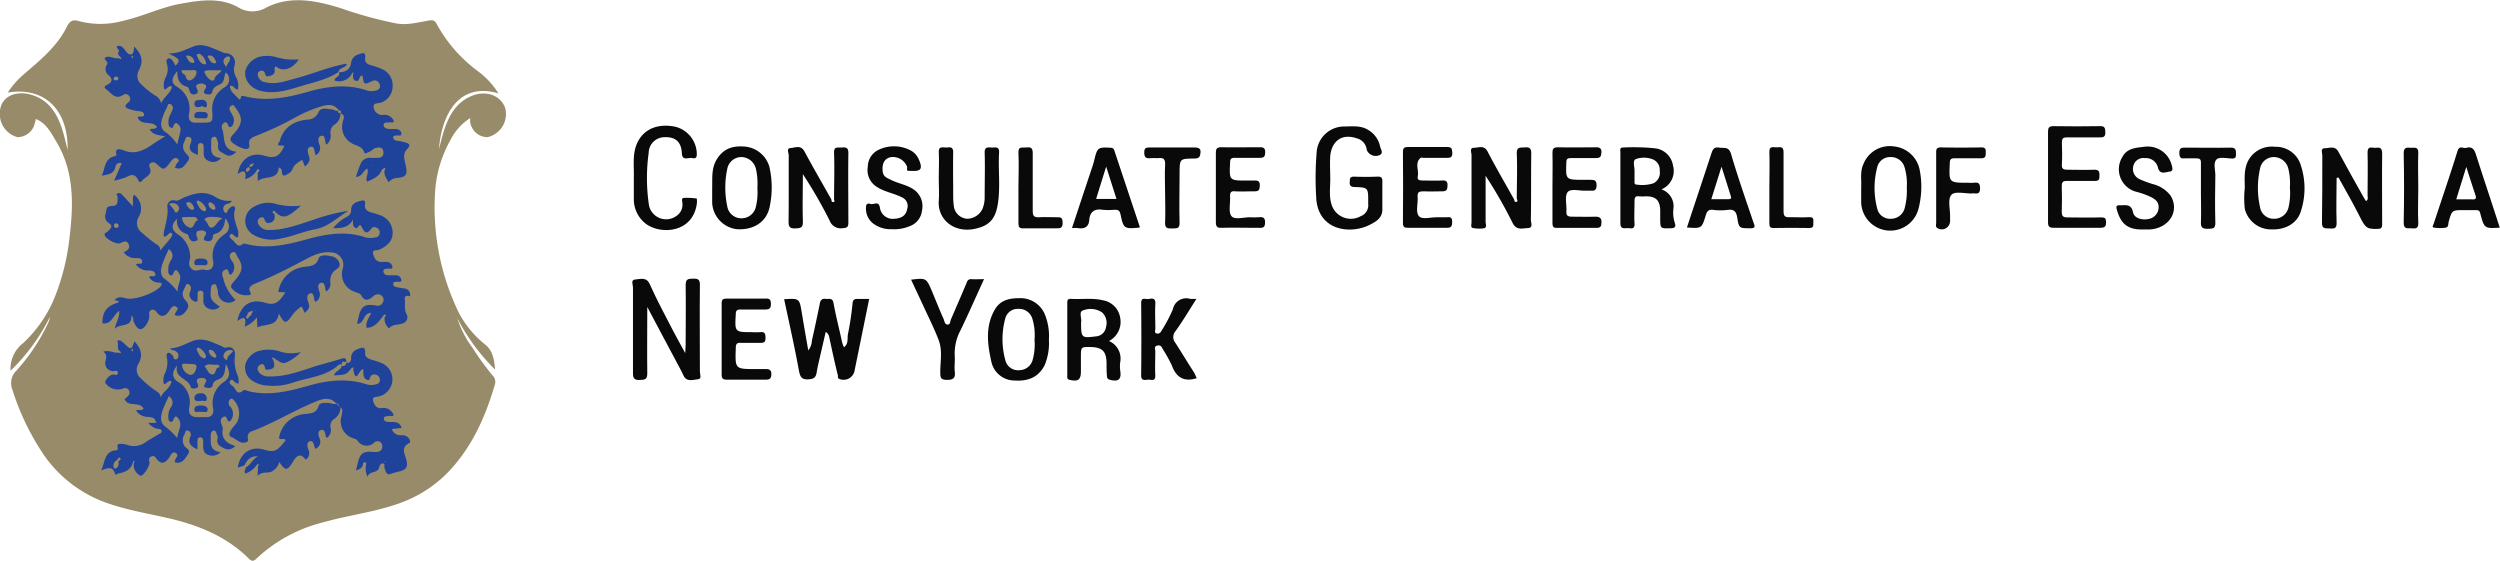 <svg xmlns="http://www.w3.org/2000/svg" viewBox="0 0 445.71 99.98"><defs><style>.cls-1{fill:#978b6a;}.cls-2{fill:#090909;}.cls-3{fill:#1f429b;}</style></defs><g id="Estonia"><path class="cls-1" d="M88.86,16.64c-7.17-2.07-10.12,3.9-10.6,9.92.33-1.19.59-2.41,1-3.58.9-2.61,2.22-4.88,5-5.94,2.52-.95,5,0,5.8,2.19a4.23,4.23,0,0,1-3.14,5.22,3.08,3.08,0,0,1-2.77-1.69,2.61,2.61,0,0,1-.3-1.72,9.8,9.8,0,0,0-3.47,3.79A21.77,21.77,0,0,0,77.53,35a42.91,42.91,0,0,0,4.25,20.71,18,18,0,0,0,4.76,5.75c1.44,1.2,1.54,2.79,1.74,4.44a36.27,36.27,0,0,1-6.76-9.18,18.62,18.62,0,0,0,2.76,5.35A47.6,47.6,0,0,0,87.87,67a1.59,1.59,0,0,1,.32,1.69c-1.59,5.41-3.82,10.48-7.6,14.73a22.33,22.33,0,0,1-8.57,6c-4.63,1.83-9.61,2.34-14.38,3.7A26.72,26.72,0,0,0,45.8,99.52c-.56.56-.9.65-1.51,0-3.82-3.76-8.54-5.74-13.69-7-3.93-.93-7.92-1.54-11.74-2.92a22.9,22.9,0,0,1-11-8.43A44.72,44.72,0,0,1,2.21,69.48,3.11,3.11,0,0,1,3,66a34.42,34.42,0,0,0,5.6-8.47,2.91,2.91,0,0,0,.28-1,34.56,34.56,0,0,1-7,9.56,5.78,5.78,0,0,1,2.27-4.94,23,23,0,0,0,5.66-8.3,40.47,40.47,0,0,0,2.61-10.73c.69-5.79.8-11.55-2.35-16.82C9.12,23.72,8.31,22,6.39,21.21A11,11,0,0,1,6,22.61a3.25,3.25,0,0,1-2.86,1.85,4.26,4.26,0,0,1-3.1-3.32c-.58-3.82,2.54-4.95,5.09-4.36,3.31.77,4.95,3.18,5.93,6.19.38,1.18.65,2.4,1,3.74.11-7.19-4.17-11.28-10.68-10.21a15.56,15.56,0,0,1,2.79-3.19c2.92-2.52,6-5,7.74-8.52.5-1,1-1.41,2.26-1a15.21,15.21,0,0,0,7.92-.12c3.44-.77,6.62-2.37,10.09-3s7-1.16,10.2.58a4.85,4.85,0,0,0,5.16.06c4.36-2.16,8.89-1.19,13.28.17a72,72,0,0,0,9.89,2.71c2,.33,3.89-.23,5.81-.54.71-.11,1,0,1.34.63a25.77,25.77,0,0,0,7.34,8.41A14.42,14.42,0,0,1,88.86,16.64Z"/><path class="cls-2" d="M115.4,54.73c0,4-.05,7.9,0,11.84,0,1.17-.51,1.13-1.35,1.17s-1.21-.2-1.2-1.17c0-5.11,0-10.22,0-15.33,0-.48-.45-1.36.41-1.41s2-.54,2.6.87c1.22,2.73,2.64,5.37,4,8,.69,1.34,1.43,2.65,2.31,4.26,0-.68.07-1.08.07-1.48,0-3.54.06-7.08,0-10.62,0-1.15.45-1.16,1.32-1.18s1.23.13,1.22,1.13c-.06,5.16,0,10.32,0,15.48,0,.44.4,1.29-.36,1.33s-2,.6-2.58-.7c-.31-.72-.72-1.4-1.07-2.09C119,61.46,117.17,58.13,115.4,54.73Z"/><path class="cls-2" d="M113,31.65c.07-2.17-.34-4.4.76-6.47,1.2-2.25,3.63-3.21,6.66-2.58a5.07,5.07,0,0,1,3.81,4.9c0,.67-.3.8-.8.68-.67-.15-1.79.57-1.86-.81-.08-1.8-.88-3-3.09-2.91a2.83,2.83,0,0,0-2.83,2.78,32.93,32.93,0,0,0,0,9,3.12,3.12,0,0,0,5,2.22,2.39,2.39,0,0,0,1-2.32c0-.29-.25-.82.31-.86a13.17,13.17,0,0,1,2.26.11,3.14,3.14,0,0,1,0,1c-.74,5.12-6.39,5.49-9.06,3.52A5.51,5.51,0,0,1,113,35.55C113,34.25,113,33,113,31.65Z"/><path class="cls-2" d="M152.84,53.29c-.45,0-.76.14-.83.66a52.61,52.61,0,0,1-.81,5.49c-.2.79.16,1.79-.72,2.47a3.91,3.91,0,0,1-.37-1c-.49-2.29-1.09-4.55-1.5-6.85-.19-1.08-.87-.68-1.45-.78s-.93.26-1,.86c-.45,2.19-.91,4.38-1.41,6.56a3,3,0,0,1-.65,1.77c-.41-2.36-.8-4.55-1.16-6.75-.42-2.53-.41-2.53-3.14-2.38.89,4.2,1.84,8.38,2.61,12.59.23,1.21.44,1.82,1.85,1.69.84-.07,1.17-.35,1.31-1.08.09-.51.18-1,.3-1.55.44-1.92.89-3.84,1.34-5.81a1.26,1.26,0,0,1,.61.83c.5,2.34,1,4.68,1.58,7,0,.19-.09.4.21.54a2,2,0,0,0,2.7-1.25c.88-4.31,1.76-8.63,2.65-13Z"/><path class="cls-2" d="M245.58,31.49q-2.09.09-4.17,0c-.89,0-.72.51-.77,1s.12.83.8.85c2.49.08,2.49.11,2.49,2.61,0,.14,0,.27,0,.41a2.07,2.07,0,0,1-1.33,2.18,3.59,3.59,0,0,1-5.18-2c-.54-1.61-.21-3.28-.26-4.92,0-1.26-.09-2.52,0-3.77.19-2.33,1.76-4.22,4.79-3.17a2.35,2.35,0,0,1,1.72,2.05,1.72,1.72,0,0,0,2.32.91c.71-.37.18-1,.07-1.48a4.44,4.44,0,0,0-1.85-2.81c-1.4-1.05-3.06-.81-4.65-.8a4.93,4.93,0,0,0-4.8,4.33,56.49,56.49,0,0,0-.1,8.33c.27,5.95,6.18,6.7,9.74,4.77,1-.51,2.05-1.19,2.05-2.59,0-1.66,0-3.32,0-5C246.48,31.78,246.34,31.46,245.58,31.49Z"/><path class="cls-2" d="M423.47,26.36c-.57,0-1.4-.4-1.37.83.07,2.56,0,5.11,0,7.67,0,.31.19.71-.28,1-.17-.27-.33-.52-.47-.77-1.49-2.67-3-5.32-4.43-8-.63-1.22-1.64-.65-2.46-.66s-.43.85-.43,1.29c0,4,0,8-.06,12,0,1,.45,1,1.16,1s1.51.28,1.45-1c-.1-2.68,0-5.36,0-8l.33-.08c1.23,2.24,2.53,4.45,3.67,6.73s1.34,2.48,3.26,2.44c.6,0,.87-.12.86-.81,0-4.22-.05-8.44,0-12.65C424.7,26.1,424,26.33,423.47,26.36Zm-1.34,9.83-.08-.06.1,0Z"/><path class="cls-2" d="M273,27.44c0-1-.26-1.24-1.19-1.16-.77.06-1.44-.13-1.39,1.11.11,2.69,0,5.38,0,8.07.08.19.23.45-.07.53s-.36-.18-.39-.41c-1.59-2.84-3.24-5.66-4.74-8.55-.64-1.23-1.63-.68-2.45-.68s-.42.85-.42,1.28c0,4,0,8,0,12,0,.33-.19.88.18,1a5.33,5.33,0,0,0,2,.07c.64-.11.33-.74.33-1.13,0-2.74,0-5.49,0-8.23a81.31,81.31,0,0,1,4.81,8.4c.69,1.4,1.78.95,2.75.92s.51-1,.51-1.45C273,35.24,272.94,31.34,273,27.44Z"/><path class="cls-2" d="M140.59,39.42c0,.93.12,1.34,1.21,1.3s1.37-.2,1.34-1.31c-.09-2.78,0-5.57,0-8.36a82.89,82.89,0,0,1,4.77,8.27,2.11,2.11,0,0,0,2.4,1.35c.78-.05.94-.27.94-1,0-4.12-.06-8.25,0-12.37,0-1.05-.46-1.05-1.19-1s-1.41-.26-1.36,1c.1,2.73,0,5.47,0,8.2,0,.2.21.47-.11.52s-.36-.22-.37-.46c-1.6-2.85-3.25-5.68-4.8-8.56-.64-1.21-1.65-.66-2.46-.61s-.34.88-.34,1.35C140.6,31.62,140.64,35.52,140.59,39.42Z"/><path class="cls-2" d="M374.37,38.76c-1.93.07-3.86,0-5.79,0-.78,0-1-.24-1-1,.05-1.53.05-3.06,0-4.58,0-.71.21-.94.91-.92,1.66,0,3.33,0,5,0,.82,0,.8-.39.81-1s-.07-1-.85-1c-1.62.06-3.23,0-4.85,0-.71,0-1.06-.12-1-.94.07-1.3.06-2.6,0-3.9,0-.71.19-.94.9-.92,1.93,0,3.86,0,5.79,0,.69,0,1.08-.07,1.06-.92s-.17-1.11-1-1.09q-4.11.07-8.22,0c-.91,0-1,.34-1,1.1,0,2.65,0,5.29,0,7.94s0,5.39,0,8.08c0,.75.19,1,1,1,2.79,0,5.57,0,8.35,0,.77,0,1-.22,1-1S375.21,38.73,374.37,38.76Z"/><path class="cls-2" d="M298.34,37.23a3.18,3.18,0,0,0-2.13-3.47,3.55,3.55,0,0,0,2.06-4.25,3.65,3.65,0,0,0-3.12-3.06,37,37,0,0,0-5.77-.15c-.69,0-.49.51-.49.86,0,4.22,0,8.43,0,12.65,0,1,.58.9,1.18.86s1.42.38,1.34-.84,0-2.69,0-4c0-.62.14-.91.81-.83a7,7,0,0,0,1.21,0c1.73,0,2.46.65,2.56,2.38,0,.49,0,1,0,1.48,0,1.94,0,1.89,1.95,1.83.77,0,.84-.41.66-.92A6,6,0,0,1,298.34,37.23Zm-3.54-4.56a6.5,6.5,0,0,1-3,.24c-.47,0-.39-.4-.39-.7,0-.58,0-1.16,0-1.85s-.38-1.72.23-2a4.33,4.33,0,0,1,2.89,0,2,2,0,0,1,1.37,2.08A2.09,2.09,0,0,1,294.8,32.67Z"/><path class="cls-2" d="M199.71,64.6a3.39,3.39,0,0,0-2-3.8,3.84,3.84,0,0,0,2-4.16,3.74,3.74,0,0,0-3.05-3.1c-1.9-.46-3.83-.14-5.74-.26-.57,0-.64.23-.64.72,0,4.3,0,8.6,0,12.91,0,.33-.12.68.43.81,1.48.35,2,0,2-1.51V63.65c0-1.8,0-1.81,1.76-1.78,2.08.05,2.79.8,2.81,2.89,0,.72,0,1.43.06,2.15,0,.34.06.68.54.8,1.53.41,2.09-.09,1.84-1.64A6,6,0,0,1,199.71,64.6Zm-2.52-6.33a1.93,1.93,0,0,1-1.81,1.7c-2.54.33-2.64.24-2.64-2.37a.53.53,0,0,1,0-.13c.17-.73-.49-1.9.38-2.14a3.65,3.65,0,0,1,3.35.36A2.54,2.54,0,0,1,197.19,58.27Z"/><path class="cls-2" d="M337.72,26.11a5.05,5.05,0,0,0-5.48,3.09c-.66,1.39-.34,2.78-.42,4.17v2.42A5.19,5.19,0,0,0,342,37.35a15.53,15.53,0,0,0,.24-7.11A5.2,5.2,0,0,0,337.72,26.11ZM339.6,37A2.52,2.52,0,0,1,337.15,39a2.33,2.33,0,0,1-2.48-1.86,14.37,14.37,0,0,1,0-7.28A2.35,2.35,0,0,1,337.06,28a2.52,2.52,0,0,1,2.47,1.74,10.32,10.32,0,0,1,.42,3.71A12.07,12.07,0,0,1,339.6,37Z"/><path class="cls-2" d="M181.75,53.16c-1.71,0-3.4.29-4.41,2.07-1.72,3-1.29,6.2-.58,9.32a4.23,4.23,0,0,0,4.06,3.29c2.36.16,4.28-.49,5.42-2.73a10.06,10.06,0,0,0,.76-4.53,10.15,10.15,0,0,0-.77-4.65A4.7,4.7,0,0,0,181.75,53.16Zm2.36,11A2.49,2.49,0,0,1,181.73,66a2.32,2.32,0,0,1-2.5-1.82,13.91,13.91,0,0,1,0-7.41,2.26,2.26,0,0,1,2.31-1.7,2.46,2.46,0,0,1,2.49,1.68,10,10,0,0,1,.41,3.84A10.31,10.31,0,0,1,184.11,64.15Z"/><path class="cls-2" d="M173.57,40.84c2.69-.5,3.86-1.68,4.31-4.37.51-3.06.06-6.16.24-9.24.08-1.16-.64-.92-1.28-.93s-1.33-.2-1.29.94c.08,2.6,0,5.2,0,7.8a5.53,5.53,0,0,1-.39,2.2A3.07,3.07,0,0,1,172.41,39a2.56,2.56,0,0,1-2.36-2.3,12.29,12.29,0,0,1-.11-1.6c0-2.65-.05-5.3,0-7.94,0-1.2-.76-.83-1.35-.86s-1.27-.22-1.22.85c.08,1.57,0,3.14,0,4.71,0,1.3.09,2.61,0,3.9C167.12,39.14,170.05,41.48,173.57,40.84Z"/><path class="cls-2" d="M132.88,26.14c-2-.18-3.74.19-5,2.12-1.08,1.65-.86,3.37-.91,5.11,0,.94,0,1.88,0,2.82a5,5,0,0,0,4.3,4.66c3,.24,5.33-1.23,5.91-3.81a16.47,16.47,0,0,0,0-7.26A5,5,0,0,0,132.88,26.14Zm1.87,10.78a2.62,2.62,0,0,1-2.52,2,2.54,2.54,0,0,1-2.57-2.14,16,16,0,0,1,0-6.67A2.57,2.57,0,0,1,132.19,28a2.72,2.72,0,0,1,2.59,2.15,11.68,11.68,0,0,1,.25,3.33A11.23,11.23,0,0,1,134.75,36.92Z"/><path class="cls-2" d="M405.6,26.17a4.78,4.78,0,0,0-4.55,2.08c-1.07,1.67-.85,3.46-.84,5.24a17.28,17.28,0,0,0,0,3.74A4.83,4.83,0,0,0,405,40.9c2.48.08,4.57-1.08,5.22-3.27a13.17,13.17,0,0,0-.13-8.48A4.61,4.61,0,0,0,405.6,26.17ZM408,37a2.59,2.59,0,0,1-2.65,2,2.44,2.44,0,0,1-2.43-2.11,15.71,15.71,0,0,1,0-6.79A2.51,2.51,0,0,1,405.39,28a2.69,2.69,0,0,1,2.6,2.13,11.38,11.38,0,0,1,.26,3.34A11.19,11.19,0,0,1,408,37Z"/><path class="cls-2" d="M209.58,61.17a1.63,1.63,0,0,1,0-2.14c1.29-1.79,2.41-3.69,3.73-5.75a8.34,8.34,0,0,1-1.13,0,2.42,2.42,0,0,0-3.07,1.85,27.12,27.12,0,0,1-2,3.79c-.18.34-.41.6-.81.55-.57-.08-.32-.56-.32-.85,0-1.48-.09-3,0-4.44.07-1.06-.55-1-1.16-.88s-1.38-.45-1.37.8q.07,6.39,0,12.79c0,1.11.7.82,1.26.8s1.31.37,1.26-.77c-.07-1.43,0-2.87,0-4.3,0-.34-.27-.85.32-1s.77.12,1,.6a27.83,27.83,0,0,1,1.6,2.85c.78,2.19,2.15,3.09,4.47,2.35-.13-.26-.27-.62-.47-1C211.76,64.69,210.7,62.91,209.58,61.17Z"/><path class="cls-2" d="M197.88,26.33c-2.09-.1-2.25,0-2.75,2.05-.1.43-.22.86-.36,1.28-1.21,3.63-2.42,7.26-3.65,11a6.78,6.78,0,0,1,1,0c1.2.2,2-.17,2.08-1.48.13-1.49,1-2,2.4-1.78a10.38,10.38,0,0,0,2,0c.67,0,1,0,1.19.91.51,2.47.69,2.5,3.22,2.28,0,0,.08,0,.21-.1-1.51-4.51-3-9-4.52-13.56C198.57,26.43,198.33,26.36,197.88,26.33Zm-2.46,9.14c.57-1.85,1.13-3.64,1.79-5.77.67,2.09,1.24,3.88,1.84,5.77Z"/><path class="cls-2" d="M308.62,27.45c-.41-1.38-1.25-1-2.09-1.13-1-.18-1.21.41-1.45,1.14-1.42,4.34-2.87,8.68-4.33,13.1,2.61.18,2.64.19,3.35-2.14.22-.75.51-1.13,1.36-1a10,10,0,0,0,2.56,0c1.17-.17,1.55.36,1.71,1.42.29,1.85.38,1.84,2.22,1.86.94,0,1-.2.68-1C311.23,35.57,309.82,31.54,308.62,27.45Zm-.52,8.06h-3l1.82-5.79c.64,2,1.16,3.65,1.67,5.29C308.73,35.46,308.46,35.51,308.1,35.51Z"/><path class="cls-2" d="M441.42,27.54c-.3-.94-.73-1.47-1.72-1.18-.52.16-1.22-.53-1.57.58-1.35,4.36-2.83,8.67-4.26,13-.08.22-.35.58.06.64a6.91,6.91,0,0,0,2.13,0c.5-.09.4-.7.52-1.12.57-2,.58-2,2.78-2,.62,0,1.25,0,1.88,0s.83,0,1,.78c.68,2.53.78,2.5,3.43,2.35C444.25,36.17,442.8,31.87,441.42,27.54Zm-.66,8c-.89,0-1.78,0-2.85,0,.58-1.89,1.14-3.68,1.79-5.78.62,1.93,1.13,3.53,1.66,5.12C441.55,35.48,441.25,35.57,440.76,35.55Z"/><path class="cls-2" d="M383.81,32.82a18.71,18.71,0,0,1-2.34-.87,2,2,0,0,1-1.14-2.32,1.84,1.84,0,0,1,2.06-1.44A2.22,2.22,0,0,1,384.76,30c.38,1.22,1.44.65,2.12.58s.37-.88.25-1.33a4.42,4.42,0,0,0-4.93-3.07c-1.43.16-3,.28-3.78,1.75a4.15,4.15,0,0,0,2.47,6.27,13.63,13.63,0,0,1,2.73,1c.58.34,1.09.68,1.2,1.39a2.12,2.12,0,0,1-1.54,2.4c-1.32.36-2.8-.06-3-1.17-.34-1.57-1.39-1.18-2.37-1.23-.57,0-.67.2-.53.72.67,2.43,1.79,3.66,4.66,3.6.41,0,.81,0,1.21,0,3.46-.2,5.39-3.27,3.75-6A5.64,5.64,0,0,0,383.81,32.82Z"/><path class="cls-2" d="M164.38,37.52a3.6,3.6,0,0,0-1.59-3.81c-1.25-.81-2.71-1-4-1.67-.63-.31-1.3-.53-1.41-1.41-.17-1.46.27-2.33,1.41-2.61a2.72,2.72,0,0,1,2.92,1.69c.09.26-.19.74.28.75.69,0,1.6.12,2-.25s.07-1.25-.22-1.86a3.24,3.24,0,0,0-1.53-1.59,6.36,6.36,0,0,0-5.36-.16,3.4,3.4,0,0,0-2.17,3.15,3.5,3.5,0,0,0,1.67,3.6c1.37.88,3,1.1,4.41,1.83a1.67,1.67,0,0,1,.95,2.06c-.21,1.28-1.14,1.69-2.27,1.76a2.31,2.31,0,0,1-2.6-2c-.22-1.28-1.11-.45-1.66-.64-.35-.12-.83-.12-.81.54A3.34,3.34,0,0,0,156,40.07a5.15,5.15,0,0,0,3,.79,7,7,0,0,0,3.11-.51A3.34,3.34,0,0,0,164.38,37.52Z"/><path class="cls-2" d="M173.27,49.78a.75.75,0,0,0-.89.53c-.92,2.22-1.9,4.42-2.84,6.63-.15.33-.09.88-.52.92-.58.06-.63-.58-.79-1-.74-1.64-1.4-3.32-2.1-5-1-2.31-1-2.31-3.7-2,.81,1.73,1.56,3.32,2.3,4.92.89,1.93,1.85,3.84,2.61,5.83s.25,4,.3,5.95c0,.83.18,1.13,1.11,1.17,1.18,0,1.62-.27,1.47-1.48-.1-.89.05-1.8,0-2.69a8.75,8.75,0,0,1,1.05-4.72c1.44-3,2.76-6,4.17-9.08C174.61,49.78,173.94,49.8,173.27,49.78Z"/><path class="cls-2" d="M224.35,38.73a10.3,10.3,0,0,1-1.47,0c-1.16,0-2.78.51-3.34-.21s-.16-2.3-.24-3.5c0-.69.15-1,.89-.91,1.16.06,2.33,0,3.49,0,.88,0,.88-.41.92-1.06s-.29-.92-.94-.86c-.45,0-.9,0-1.35,0-3.19,0-3.16,0-3-3.24,0-.68.26-.82.87-.81,1.48,0,3,0,4.44,0,.83,0,.92-.33.94-1s-.26-.9-.93-.89c-2.29,0-4.58.05-6.86,0-.91,0-1,.35-1,1.11,0,2,0,4,0,6s0,4.13,0,6.19c0,.82.19,1.09,1,1.07,2.2-.06,4.39,0,6.59,0,.67,0,1.17.07,1.18-.93S225.11,38.68,224.35,38.73Z"/><path class="cls-2" d="M136.23,65.8c-.49,0-1,0-1.48,0-3.72,0-3.7,0-3.57-3.75,0-.68.17-1,.9-.92,1.17,0,2.34,0,3.5,0,.72,0,.91-.22.9-.91s-.13-1.12-.95-1a10.14,10.14,0,0,1-1.35,0c-3.21,0-3.19,0-3-3.22,0-.67.26-.83.87-.82,1.44,0,2.88,0,4.31,0,.8,0,1.09-.17,1.08-1s-.31-1-1-.94c-1.12,0-2.24,0-3.36,0s-2.33,0-3.5,0c-.69,0-.93.17-.92.89q0,6.33,0,12.65c0,.73.26.92,1,.91q3.36,0,6.72,0c.75,0,1.13-.08,1.14-1S136.89,65.78,136.23,65.8Z"/><path class="cls-2" d="M280.07,28.18c1.48,0,3,0,4.44,0,.8,0,.95-.27,1-1s-.31-.94-1-.92c-2.25,0-4.49.06-6.73,0-.9,0-1,.31-1,1.08.05,2,0,4,0,6,0,2.16,0,4.31,0,6.46,0,.64.17.84.82.83,2.33,0,4.66,0,7,0,.86,0,.89-.36.92-1s-.26-1-1-1c-1.43.05-2.87,0-4.31,0-.79,0-1-.26-.94-1,.07-1.16-.36-2.66.22-3.38s2.18-.17,3.33-.26h.67c.68.06,1.16,0,1.16-.93s-.37-1-1.11-1c-.4,0-.81,0-1.21,0-3.23,0-3.21,0-3.07-3.2C279.26,28.4,279.42,28.17,280.07,28.18Z"/><path class="cls-2" d="M257.75,38.74c-.49,0-1,0-1.48,0-1.15-.06-2.73.51-3.33-.24s-.1-2.23-.2-3.39c-.08-.9.31-1,1.08-1,1.11.06,2.24,0,3.36,0,.78,0,.86-.38.89-1s-.16-1-.89-.93c-1.21.06-2.43,0-3.64,0-.56,0-.9-.15-.77-.75.25-1.09-.61-2.34.49-3.28.13-.11.44,0,.66,0,1.35,0,2.7,0,4,0,.71,0,1.05-.12,1-.94s-.18-1-1-1c-2.29,0-4.58,0-6.87,0-.67,0-.93.14-.93.88q.06,6.31,0,12.65c0,.76.29.89.94.87,1.12,0,2.24,0,3.37,0s2.15,0,3.23,0c.7,0,1.24.1,1.24-1S258.41,38.73,257.75,38.74Z"/><path class="cls-2" d="M353.21,26.28q-3.56.07-7.13,0c-.71,0-.91.2-.89.91,0,2.1,0,4.21,0,6.32s0,4.12,0,6.18c0,.33-.18.73.24,1a1.49,1.49,0,0,0,2.24-1.24v-.95c0-1.29-.43-3,.22-3.75s2.53-.18,3.85-.27a.82.82,0,0,1,.27,0c.69.09,1-.07,1-.9s-.25-1.12-1.06-1a7.77,7.77,0,0,1-1.08,0c-3.44,0-3.42,0-3.25-3.52,0-.66.23-.85.86-.84,1.57,0,3.14,0,4.71,0,.8,0,.83-.37.84-1S354,26.27,353.21,26.28Z"/><path class="cls-2" d="M212.92,26.29c-2.64,0-5.28,0-7.92,0-.71,0-1,.09-1,.91s.31,1.1,1.09,1c.44-.05.9,0,1.34,0,1-.14,1.35.15,1.29,1.21-.1,1.65,0,3.31,0,5s.08,3.5,0,5.24c-.06,1.09.47,1.1,1.27,1.08s1.34.08,1.31-1.06c-.09-2.86,0-5.73,0-8.59s0-2.78,2.68-2.82c.85,0,1-.35,1.06-1.12S213.5,26.29,212.92,26.29Z"/><path class="cls-2" d="M397.67,26.32c-2.64.06-5.28,0-7.93,0-.72,0-1.22-.06-1.2,1s.51.93,1.15.91,1.26,0,1.89,0,.83.19.81.83c0,1.79,0,3.58,0,5.37s.07,3.5,0,5.24c-.05,1,.43,1.14,1.27,1.12s1.33,0,1.3-1.09c-.08-2.82-.05-5.64,0-8.46,0-1-.42-2.22.22-2.83.47-.46,1.7-.21,2.58-.15s.88-.25.88-.92S398.53,26.3,397.67,26.32Z"/><path class="cls-2" d="M322.58,38.72c-1.16.06-2.34,0-3.5,0-.88.06-1.11-.23-1.1-1.11,0-3.5,0-7,0-10.5,0-1.06-.62-.87-1.2-.84s-1.38-.35-1.33.86c.08,2.1,0,4.21,0,6.32s0,4.22,0,6.33c0,.59.08.89.79.87q3.17-.06,6.33,0c.92,0,.68-.58.72-1.08S323.31,38.69,322.58,38.72Z"/><path class="cls-2" d="M188.37,38.73c-1,0-2.07-.06-3.09,0s-1.17-.31-1.16-1.21c0-3.41,0-6.82,0-10.23,0-1-.42-1.09-1.18-1s-1.43-.27-1.37,1c.11,2.06,0,4.12,0,6.19s0,4.22,0,6.32c0,.7.17.93.89.91,1.93,0,3.86,0,5.79,0,.76,0,1.21,0,1.2-1S189.05,38.71,188.37,38.73Z"/><path class="cls-2" d="M429.91,26.35c-.67,0-1.39-.26-1.37,1q.13,6.18,0,12.35c0,1.12.56,1,1.23,1s1.43.28,1.37-1c-.1-2,0-4.11,0-6.17s-.08-4.12,0-6.17C431.2,26.2,430.59,26.32,429.91,26.35Z"/><path class="cls-3" d="M20.4,27.86c-1.85.45-1.59,2.17-2.28,3.47,1.18-.24,2.22-.28,2.46-1.62a.8.8,0,0,1,1.11-.6c-.45,1.05-.89,2.08-1.34,3.11a17.18,17.18,0,0,0,2.16-.64c1.18-.7,1.72-.36,2.22.68.14.3.42.19.55,0,.6-.76,2.07-1.05,1.37-2.53A.54.54,0,0,1,27,29a.77.77,0,0,1,.86.18c1.35,1.22,1.36,1.22,2.51-.27.33-.43.74-1,1.3-.61s-.17.73-.29,1.11c-.05.16-.13.32-.2.49,1.25.48,1.69-.36,2.28-1.12s0-1.06-.37-1.52a1.67,1.67,0,0,1-.22-2c.19-.35.17-1,.81-.85s.48.7.31,1.13c-.48,1.21.17,1.7,1.29,2.07V26.15c0-.34.09-.65.51-.64s.5.31.52.65,0,.54,0,.81c0,.7,0,1.32.81,1.68a1.79,1.79,0,0,0,2.29-.48c-2.23-.21-1.69-1.78-1.75-3.07a.6.6,0,0,1,.47-.71c.43-.07.51.3.59.59a2,2,0,0,1,.17.91c-.21,1.06.65,1.25,1.26,1.64s1.26.29,2-.47c-2.64-.32-2-2.51-2.51-4A.89.89,0,0,1,40,21.86c.25-.14.4,0,.55.18s.13.75.56.6.51-.58.58-1c.11-.69-.32-1.19-.6-1.74s-.24-.81.17-1.08.59.23.78.47c1.28,1.7,1.21,2.75-.23,4.41-.46.52-1.15,1.09-.34,1.77a5.94,5.94,0,0,0,1.9,1c.48.16,1.23.17,1.07-.64-.21-1.1.55-1.33,1.23-1.62a57.64,57.64,0,0,0,6.58-3.05A24.4,24.4,0,0,1,57.17,19c1.14-.36,2.36-.55,3.22.66.35.05.54.19.28.54,1,.31.55,1,.42,1.6a3.34,3.34,0,0,0,1.65,3.76c.77.46,1.82.48,2.19,1.59.14.42.65,0,.94-.09s.71-.6,1.12-.68,1.24-.3,1.35.6-.33,1.16-1.09,1.16c-.41,0-.81,0-1.21,0a1.73,1.73,0,0,0-1.68.91,25.88,25.88,0,0,0-.9,2.48c1.09,0,1.26-1.06,2-1.48.4.83-.43,1.6,0,2.35,1.1-.54,2.25-.94,2.66-2.23,0,0,.16-.07.24-.1s.24-.16.28-.13.08.26-.06.37c-.2.82.27,1.44.71,2.19a2,2,0,0,1,1.49-.77c1.73-.18,1.91-.62,1.52-2.37-.19-.86-.51-1.9.18-2.66s.71-1-.16-1.3a15.49,15.49,0,0,0-1.7-.34.61.61,0,0,1-.52-.54c0-.4.36-.3.59-.37s.87.23.87-.29-.46-.84-1-.86c-.4,0-.81,0-1.21,0s-1-.24-.95-.76.61-.34,1-.42.63.18.83-.2a1.77,1.77,0,0,0-1.81-1.14,1.54,1.54,0,0,1-1.79-1.27c-.19-1,.82-.7,1.31-.93A3.05,3.05,0,0,0,70,15.35a3.12,3.12,0,0,0-2-3.08,12.15,12.15,0,0,0-1.9-.65c-.64-.17-1.11-.57-1-1.21.16-1.3-.54-.92-1.19-.71a1.76,1.76,0,0,0-1.32,1.52c-.18,1.23-1.05,1.65-2.19,1.67.42.81-.89.82-.72,1.49a2.59,2.59,0,0,0,3.08-1.29c.05-.12.13-.2.25-.11s-.06.17-.1.27c.08.41-.09.94.48,1.14.84.29.52-1,1.24-.91.27,1.67.26,1.64,1.68,1a.91.91,0,0,1,1.35.47.8.8,0,0,1-.56,1.16,2.77,2.77,0,0,1-1.73,0c-3.51-1.17-7-.74-10.44.25-3.72,1.06-7.51,1.8-11.39.78-.29-.07-.53-.12-.61.27s-.28.36-.46.14c-.56-.69-1.45-1.17-1.48-2.23.72-.21.84.72,1.44.59A3.37,3.37,0,0,0,42,13.58a2.7,2.7,0,0,1-.22-1.81,1.67,1.67,0,0,0-1.63-2.29,3.22,3.22,0,0,1-.85-.34c-1.54-.53-3-1.52-4.76-.88C33.15,8.8,31.8,9.58,30,9.53c2.13,1,2.2,1.17,1.3,2.21-.11-.21-.21-.41-.32-.6-.23-.38-.54-.87-1-.7s-.27.76-.18,1.1a3.14,3.14,0,0,1-.29,2.31,2.79,2.79,0,0,0-.2,2.09c.52,0,.67-.79,1.36-.51-.24,1.23-1.43,1.78-1.95,3a2,2,0,0,0-1-1.37,14.34,14.34,0,0,1-2.51-2,2,2,0,0,1-.44-2.55c.82-1.61.56-2.75-.84-4.21-.12.53,0,1.28-.56,1.39s-.87-.53-1.21-.93-.73-.79-1.36-.48c0,.38.57.58.33,1s.13.61.32.87c.07.1.21.24.19.28-.14.22-.27.08-.39-.05a5,5,0,0,1-.67,0c-.52-.08-1.12-.38-1.56-.23-1,.35.5.78.06,1.36a1.35,1.35,0,0,0,.22,1.85c1,.82.56,1.41-.25,1.79-.59.28-.43.53-.13.75.91.65,1.6,2,3.09,1a.71.71,0,0,1,1,.2.77.77,0,0,1-.06,1.1c-1.3,1-.1,1.15.52,1.39a11.11,11.11,0,0,0,1.46.25c.35.07.78.21.75.63s-.48.26-.76.31-.36,0-.36.19c.65,1.57,2.64.41,3.42,1.67-.36.51-.89.19-1.27.43.54,1,1.52,1,2.72,1.22-.9.58-1.57,1-2.22,1.44-1.59,1.11-3.21,1.91-5.24,1.05-.37-.15-1.65-.55-1.18.89C20.73,27.68,20.52,27.83,20.4,27.86Zm45.78,1.71s-.07-.05-.09-.09a.28.28,0,0,1,0-.09h.09ZM20.61,14.31c-.16,0-.38,0-.33-.31s.26-.33.5-.33a.31.31,0,0,1,.32.34A.37.37,0,0,1,20.61,14.31Zm2.92-4c-.05,0-.1-.14-.09-.2s.09-.13.15-.19.12.13.13.2S23.68,10.36,23.53,10.31Zm16.71-.09c.22-.17.65-.25.72,0,.23.67-.47,1-.61,1.73C39.7,11.17,39.67,10.67,40.24,10.22Zm-.71,2.31c-.49.75-1.18.86-1.27,1.55,0,.32-.56.38-.79.16a3.12,3.12,0,0,1-1-1.3c-.11-.44.48-.39.82-.4C38,12.52,38.62,12.53,39.53,12.53Zm-2.3-2.64c.77-.06,1,.53,1.3,1.07.08.18-.11.34-.3.33-.75-.06-.89-.74-1.24-1.26C37.15,9.93,37.19,9.89,37.23,9.89ZM35.62,9.6a2.44,2.44,0,0,1,1.11,1.6c.05.21-.19.32-.35.27-.76-.23-1-.93-1.3-1.56C35,9.66,35.28,9.59,35.62,9.6Zm-1,1.23c.08.17,0,.41-.19.4-.77,0-.92-.67-1.3-1.28A1.18,1.18,0,0,1,34.6,10.83Zm-.73,1.71c.41,0,1.11-.21,1.15.31a1.63,1.63,0,0,1-1,1.42c-.5.24-.83-.16-.93-.66s-.76-.31-.74-1.08C32.91,12.53,33.39,12.5,33.87,12.54Zm-2.29.16c0,1.48.41,2.4,1.71,2.76.43.12.4.67.58,1a.73.73,0,0,0,.94.32c.42-.12.54-.41.34-.83s-.35-.74.1-.92a1.36,1.36,0,0,1,1.3.05c.37.28.11.66-.09.95s-.18.59.2.72,1.06.17,1.15-.33c.15-.9.81-1.1,1.44-1.41.87-.43.58-1.43,1-2.1A1.62,1.62,0,0,1,40,15.59,4.53,4.53,0,0,0,37.85,20c.1,1.76,0,1.89-1.84,1.87l-.94,0c-1.08.1-1.54-.51-1.39-1.46a4.51,4.51,0,0,0-2.14-4.94C30.48,14.8,30.51,14,31.58,12.7ZM29,20.89a10,10,0,0,1,.75-1.71c.14-.26.14-.85.66-.61a.77.77,0,0,1,.34,1c-.24.72-.78,1.32-.72,2.14,0,.41,0,.87.43,1.06s.44-.36.61-.6.34-.31.55-.12a1.27,1.27,0,0,1,.58,1.15c-.14.73-.34,1.46-.61,2.54a8.5,8.5,0,0,0-2.18-2.27C28.54,22.92,28.64,21.83,29,20.89Z"/><path class="cls-3" d="M60.39,12.89h0Z"/><polygon class="cls-3" points="60.4 19.62 60.39 19.61 60.39 19.61 60.4 19.62 60.4 19.62"/><path class="cls-3" d="M60.12,71.87h0v0h0Z"/><path class="cls-3" d="M61.74,64.61Z"/><polygon class="cls-3" points="26.44 75.38 26.45 75.38 26.44 75.38 26.44 75.38"/><path class="cls-3" d="M71.57,77.59a1.59,1.59,0,0,1-1.71-1.1l1.74-.19c-.41-1.29-1.41-1-2.26-1.08-.43,0-.9-.11-.91-.6s.57-.37.92-.46.61.18.83-.14A1.88,1.88,0,0,0,68,72.77c-.91.07-1.31-.61-1.48-1.3-.21-.84.63-.66,1.07-.81a3.13,3.13,0,0,0,.25-6c-.53-.22-1.09-.38-1.65-.55S65.05,63.63,65.1,63c.09-1.44-.68-1-1.4-.72a1.56,1.56,0,0,0-1.1,1.53c0,.54-.14,1-.86.85a.57.57,0,0,1-.8.54c-.11.82-1.2.91-1.39,1.73,2.16-.12,2.16-.12,3.15-1.33.1,0,.24-.15.27-.12s.09.25,0,.35c.5,3,1.2-.46,1.81.07a1.42,1.42,0,0,1,0,.36c0,.56,0,1.11.54,1.4.76.37.54-.51.86-.71a.93.93,0,0,1,1-.09,1,1,0,0,1,.55.86.75.75,0,0,1-.61.78,3.12,3.12,0,0,1-1.84,0c-3.51-1.13-7-.68-10.42.3s-6.78,1.77-10.32,1c-.4-.09-1-.38-1.15-.22-1.21,1.12-1.35-.41-1.93-.75-.29-.17-.76-.63-.37-1s.64.27,1,.45l.41.15A2.8,2.8,0,0,0,42.4,67a6.56,6.56,0,0,1-.53-3.49c.13-.83-.18-1.88-1.54-1.54-.4.1-.66-.2-1-.34-1.6-.64-3.15-1.54-5-.83-1.3.49-2.48,1.27-4,1.3.22.42.55.28.77.39.43.21.78.5.71,1,0,.2-.16.5-.32.55-.61.21-.48-.47-.73-.7s-.48-.51-.79-.43-.3.56-.23.81a4.37,4.37,0,0,1-.42,3,2.83,2.83,0,0,0-.1,1.75c.58,0,.7-.75,1.35-.5-.16,1.26-1.47,1.74-1.92,2.88-.07-.75-.61-1-1.1-1.33a17.09,17.09,0,0,1-2.37-2,2,2,0,0,1-.44-2.76c.73-1.41.45-2.59-.78-3.92-.54,1.6-.57,1.6-1.89.34a2.36,2.36,0,0,0-.63-.47c-.18-.08-.61,0-.51.17.31.56-.26,1.36.5,1.76.05.1.16.25.13.29s-.27.06-.37-.08c-.88.2-1.71-.54-2.78-.14.69.46.55,1,.42,1.58a1.44,1.44,0,0,0,1.33,1.89c.32,0,.85-.26.84.3s-.5.27-.83.29c-.64,0-1.61,1.14-1.37,1.52a2.68,2.68,0,0,0,3.08,1c.38-.13.7-.17,1,.15a.82.82,0,0,1,0,1.11,4.57,4.57,0,0,1-.67.59c.64,1.56,2.67.32,3.38,1.71-.35.5-.93.06-1.32.34a2.36,2.36,0,0,0,1.94,1.12c1.29.12,1.3.2,1.68,1.08H26.45a2.62,2.62,0,0,0,1.77,1.08c.24,0,.6.06.61.39s-.3.41-.53.55c-.76.46-1.55.89-2.29,1.39a3.5,3.5,0,0,1-3.3.53,4,4,0,0,0-1.19-.2c-.55,0-.66.13-.53.77,0,.23,0,.36-.23.37-2.21.19-2,2.11-2.72,3.58,1.71-.66,2.13-.5,2.55.83a2.54,2.54,0,0,1,.46-.24c1.22-.28,2.36-.64,2.65-2.09.05-.12.13-.22.26-.12s-.06.18-.1.28a3.57,3.57,0,0,0,0,.8A2.24,2.24,0,0,0,25,84.8c.45.25,1.81-1.76,1.64-2.43-.12-.46-.1-.81.35-1s.65.06.88.38c.74,1,1.44,1,2.22-.08.33-.46.62-1.27,1.27-.9s-.14.95-.21,1.46c0,.06.06.14.1.22,1.24.25,1.71-.63,2.27-1.47s-.37-1-.64-1.49a1.83,1.83,0,0,1,0-2c.17-.29.09-.94.73-.68a.73.73,0,0,1,.34,1c-.53,1.24.11,1.79,1.25,2.3,0-.54,0-.93,0-1.33s0-.78.48-.81.52.38.54.75c0,.22,0,.45,0,.67,0,.72.05,1.37.81,1.67a2,2,0,0,0,2.29-.45c-1.9-.24-1.76-1.5-1.75-2.72,0-.47,0-1,.49-1.12s.5.6.71.93a.79.79,0,0,1,0,.53c-.21,1,.44,1.32,1.16,1.68a1.57,1.57,0,0,0,2-.4c-1.61-.48-2.54-1.36-2.21-3.07a1.13,1.13,0,0,0-.13-.51c-.21-.56-.47-1.18.18-1.57.81-.48.57.73,1.11.79a1.28,1.28,0,0,0,.29-.23,1.93,1.93,0,0,0-.17-2.47.92.92,0,0,1,0-1.23c.18-.21.35-.19.57,0a3.48,3.48,0,0,1,.7,4.05c-.31.49-.77.88-1.07,1.37s-.58,1.05.18,1.34,1.55,1.35,2.66.79c.28-.14.16-.48.14-.74a1,1,0,0,1,.73-1.15c4-1.48,7.62-3.78,11.57-5.36,1.08-.44,2.39-.78,3.41.36.23-.05.35,0,.28.27.25-.07.32,0,.27.28.8.39.6,1,.46,1.7a3.14,3.14,0,0,0,1.8,3.9c.32.16.76.21,1,.46a1.92,1.92,0,0,0,3.08.35.84.84,0,0,1,1.36.55c.11.76-.29,1.18-1.08,1.19a2.67,2.67,0,0,1-.4,0c-2.67-.27-2.53.77-3.21,3.31.54-.25,1.14-.37,1.26-1.08,0-.23.14-.47.42-.38s.15.41.1.65A3.77,3.77,0,0,0,65.5,85c.46-1.13,1.77-.55,2.09-1.61.11-.36.22-.78.62-.77.55,0,.23.54.34.83.19.49.36,1.33,1,1.07A15.6,15.6,0,0,1,71.41,84c1-.3,1.32-.78,1.07-1.89s-1.16-2.32.52-3.14c.29-.14,0-.67-.2-.94A1.56,1.56,0,0,0,71.57,77.59Zm-48-14.92a1.17,1.17,0,0,1-.14-.3s.09-.11.17-.21a2.28,2.28,0,0,1,.13.35C23.72,62.56,23.62,62.62,23.56,62.67ZM21.13,82.2c0,.51.1,1.09-.55,1.34a.34.34,0,0,1-.3-.16A1.12,1.12,0,0,1,20.9,82c.1-.24.27-.57.53-.33S21.33,82.05,21.13,82.2Zm18-16.69c-.88-.08-.49,1.41-1.39,1.23-.64-.12-.8-1-1.27-1.4.62-.66,1.42-.23,2.13-.32C38.83,65,39.15,65,39.12,65.51Zm-1.55-3.13c.59.12.76.64,1,1.06,0,.3-.21.36-.35.31a1.47,1.47,0,0,1-1-1.11C37.17,62.41,37.41,62.34,37.57,62.38ZM35.44,62a2.48,2.48,0,0,1,1.27,1.43c.06.36-.15.5-.38.44-.75-.18-.93-.9-1.24-1.47A.29.29,0,0,1,35.44,62Zm-1.75,2.87c.55.11,1.44-.15,1.33.63-.05.33-.32,1.44-1.19,1.32a2,2,0,0,1-1.36-1.55C32.34,64.55,33.28,65,33.69,64.83ZM31.6,78.11A13.65,13.65,0,0,0,29.4,76c-.92-.69-.76-1.84-.41-2.85.3-.83.71-1.63,1.1-2.53a1.34,1.34,0,0,1,.42,1.93A3,3,0,0,0,30,74.19c0,.4,0,.88.41,1s.47-.36.63-.64c.32-.56.57-.18.78.1C32.63,75.83,31.7,76.77,31.6,78.11ZM40.05,68A4.55,4.55,0,0,0,38,72.83c.16,1-.32,1.65-1.48,1.54-.45,0-.9,0-1.34,0-1.15,0-1.62-.57-1.45-1.7a4.18,4.18,0,0,0-2-4.6c-1.09-.68-1.16-1.75-.12-2.93-.66,2.28,2,2.28,2.39,3.86.08.31.59.32,1,.18s.39-.43.24-.75-.32-.72.12-.92a1.39,1.39,0,0,1,1.18,0c.46.26.14.62,0,.93s-.32.53.1.63,1.14.25,1.26-.35c.15-.78.67-.92,1.24-1.17.94-.43.94-1.42,1.12-2.66C41.08,66.28,41.06,67.24,40.05,68Zm.44-3.76c-.66-.32-.77-.73-.56-1.15a1.22,1.22,0,0,1,1.64-.56C41.26,63.11,40.5,63.35,40.49,64.19ZM68.66,82.35l-.14-.1s.07-.08.1-.08.06.06.09.09Z"/><path class="cls-3" d="M60.4,72.15h0Z"/><path class="cls-3" d="M72.14,51.44c-.49-.08-1-.14-1.46-.25-.32-.06-.62-.24-.58-.62s.38-.27.62-.34.86.25.83-.34a.94.94,0,0,0-.94-.81c-.49,0-1,0-1.48,0a.75.75,0,0,1-.78-.77c0-.39.42-.36.73-.42s.86.22.88-.29a1,1,0,0,0-.88-.89,6.46,6.46,0,0,0-1.08,0c-.9,0-1.26-.67-1.46-1.36-.27-.94.66-.64,1-.8C69.13,43.84,70,42.9,70,41.57a3.28,3.28,0,0,0-2.36-3.24,11,11,0,0,0-1.41-.44c-.79-.21-1.3-.62-1.15-1.52.1-.61-.19-.71-.69-.59-.91.22-1.79.53-1.79,1.67a1.33,1.33,0,0,1-.83,1.24,7.67,7.67,0,0,0-2.39,2c1.45,0,2.76-.07,3.56-1.55,0,.65-.13,1.16.39,1.47s.5-.57.95-.45c.52.69.82,2.19,2,.51.19-.28.67-.19,1,0a.88.88,0,0,1,.4.93.75.75,0,0,1-.69.71,3.7,3.7,0,0,1-1.87,0c-3.53-1.2-7-.59-10.43.36s-7.15,1.8-10.86.81c-.17,0-.43-.11-.52,0-.81.71-1.21,0-1.63-.47s-1-.7-.65-1.16.74.33,1.15.46c.07,0,.16,0,.27-.06a4.17,4.17,0,0,0,0-1.06c-.34-1.27-1-2.48-.56-3.88.08-.21,0-.52-.27-.54s-.64.25-.87.53-.15.69-.56.65c-.13,0-.3-.32-.35-.51a.83.83,0,0,1,.45-1c.31-.17.76-.1,1.06-.67a4.25,4.25,0,0,1-3-.69c-2-1.18-3.87-.57-5.76.23-.44.19-.81.58-1.37.44a1.05,1.05,0,0,0-1.37,1.18c.19,1.65-.43,3.13-.66,4.68,0,.19-.1.46.23.61l.4-.28c.23-.18.46-.61.76-.38s0,.66-.18.92c-.54.68-1.12,1.33-1.83,2.17,0-.82-.53-1-.93-1.26a28,28,0,0,1-2.4-1.95,2.12,2.12,0,0,1-.45-2.88,3,3,0,0,0-.89-3.84c-.39.59-.07,1.28-.24,2.05-.71-.77-1.31-1.46-1.95-2.11a.63.63,0,0,0-.74-.19c-.45.23.06.42,0,.62-.05.65.19,1.55-.81,1.62s-1.14.18-1.24,1c0,.18-.12.34-.14.52a1.43,1.43,0,0,0,.49,1.46c1.13.65.32,1.12-.09,1.61-.18.21-.64.17-.51.64.19.67,2.09,1.69,2.74,1.42s1.13-.6,1.5.14-.19,1.19-.85,1.45a2.39,2.39,0,0,0,2.15,1.06c.48,0,1.14,0,1.14.65s-.75.16-1.11.49a2.56,2.56,0,0,0,2.18,1.07c.52,0,1.25.09,1.27.71s-.79.07-1.11.46a2,2,0,0,0,1.78,1c.35,0,.64.14.33.59-.84,1.2-4.67,2.59-6.16,2.22-.74-.18-1.48-.45-2.11.32l.41.09c.16,0,.37,0,.27.32-2.08.61-2.85,1.65-2.84,3.7,1.61.31,1.88-1.41,3-2.22.07,1.32-.66,2.18-.78,3.22.85-1.05,3.07-.11,2.94-2.37.49.39.26.75.38,1,.26.59.62,1.37,1.2,1.43.75.07,1.76-1.65,1.62-2.49-.06-.39-.06-.73.32-.92s.72,0,1,.39c.65.89,1.42.86,2.09-.06.37-.49.68-1.33,1.39-.92s-.33.95-.23,1.5c1,.33,1.57-.16,2.11-.94s.16-1.31-.37-1.84a2,2,0,0,1-.2-.35c-.48-.88.18-1.54.44-2.27a.31.31,0,0,1,.46-.1c.75.49.28,1.1.16,1.68a.92.92,0,0,0,.05.52,1.36,1.36,0,0,0,1.09.9c.46,0,.24-.48.29-.75.09-.47-.22-1.27.61-1.21.67.06.35.79.43,1.24a2.67,2.67,0,0,1,0,.4,1.44,1.44,0,0,0,1,1.57,1.73,1.73,0,0,0,1.93-.36c-1.65-1.17-1.76-1.42-1.59-3.19,0-.39.12-.75.55-.81s.44.36.54.63a2.85,2.85,0,0,1,.17.78A1.88,1.88,0,0,0,42,53.48a8.14,8.14,0,0,1-2.16-3.65.56.56,0,0,0,0-.12c-.27-.62-.43-1.31.31-1.64s.43.84,1,.93a1.78,1.78,0,0,0,.19-2.49c-.39-.52-.59-1.19.06-1.51s.72.52,1,.87c1,1.54.88,2.5-.5,4.09-.38.45-1,1-.54,1.47a3.29,3.29,0,0,0,2.85,1.2c.16,0,.71,0,.41-.54-.44-.84.17-1.24.83-1.51,2.87-1.17,5.63-2.55,8.38-4C55.36,45.78,57,44.78,59,45A2.21,2.21,0,0,1,61.1,47.9,3.33,3.33,0,0,0,63.16,52c.4.19,1,.26,1.18.57.71,1.31,1.43.93,2.28.19a1.09,1.09,0,0,1,1.48,0,.91.91,0,0,1,.17,1.12,1,1,0,0,1-1.24.59c-2.74-.5-2.8.8-3.37,3.24,1.33.12,1-1.95,2.51-1.91-.42.95-1.08,1.75-.79,2.66,1.54-.1,2.22-1.22,3-2.23.11-.15.25-.25.38-.06s-.09.19-.14.29A1.93,1.93,0,0,0,69,58.14c.13.14.23.53.45.3.67-.71,1.61-.46,2.36-.79A1.13,1.13,0,0,0,72.48,56c-.48-.87-.19-1.76-.31-2.64a.58.58,0,0,1,.22-.59c.23-.17.85.38.73-.37A1.12,1.12,0,0,0,72.14,51.44ZM20.71,40.62a.4.4,0,1,1,0-.8c.26,0,.4.14.43.39S21,40.63,20.71,40.62Zm16.81-4.53a1.23,1.23,0,0,1,.86.85c.07.33-.06.51-.33.46a1.15,1.15,0,0,1-.87-.9A.29.29,0,0,1,37.52,36.09Zm2.16,2.83c-1,.47-1.16,1.5-1.88,1.65s-.68-1-1.34-1.37c-.13-.06.37-.51.74-.5A6.61,6.61,0,0,1,39.68,38.92Zm-4.29-3.14a2.51,2.51,0,0,1,1.36,1.43c0,.32-.19.51-.42.43-.73-.26-1-1-1.26-1.58C35,35.85,35.23,35.73,35.39,35.78Zm-1.83.27c.56,0,.82.44,1,.9.1.22,0,.43-.29.47-.51-.09-.76-.52-1-.93C33.14,36.25,33.29,36,33.56,36.05Zm.12,2.6c.55.16,1.32-.28,1.59.62-.74.19-.6,1.47-1.41,1.33A2.08,2.08,0,0,1,32.47,39C32.35,38.46,33.26,38.84,33.68,38.65Zm-3.56-2.33c.7-.15,1.18-.16,1.54.25a.8.8,0,0,1,0,1.19c-.46.39-.52-.16-.69-.41S30.46,36.75,30.12,36.32ZM31.65,52a10,10,0,0,0-2.3-2.28c-.88-.62-.7-1.77-.37-2.72s.71-1.69,1.1-2.58a1.33,1.33,0,0,1,.44,1.91A3,3,0,0,0,30,48c0,.4-.05.88.38,1.06s.49-.33.65-.6c.32-.55.57-.2.78.09C32.62,49.65,31.64,50.59,31.65,52ZM40,41.81a4.48,4.48,0,0,0-2,4.77c.19,1.13-.45,1.79-1.54,1.51-.81-.21-1.68.59-2.41-.27s0-1.55-.15-2.31a4.9,4.9,0,0,0-2.17-3.72C30.49,41,30.47,40,31.59,39a2.32,2.32,0,0,0,1.74,2.72.65.65,0,0,1,.3.41c.18.66.56,1.06,1.26.84s.12-.72.12-1.1,0-.57.29-.67a1.56,1.56,0,0,1,1.18,0c.36.2.27.53.1.82s-.5.75.15.92c.44.11.91.11,1.15-.41.13-.28,0-.74.36-.82,1.45-.3,1.75-1.46,1.95-2.79C41.11,40.13,41,41.08,40,41.81Z"/><path class="cls-3" d="M60.4,19.62h0l0,0,0,0Z"/><path class="cls-3" d="M60.66,20.16h0Z"/><path class="cls-3" d="M60.37,19.64c-.44.36-.79-.12-1.19-.14-.87-.06-2-.44-2.41.53a2.1,2.1,0,0,1-2,1.29c-2.45.27-4.21,1.39-4.91,3.86-.07.24-.37.41-.23.73L50.7,26C49.77,28,49,28.32,47.09,27.75c-2.33-.69-4.27.62-4.72,3.29,1.3-1,1.56-.3,1.34.89a3.34,3.34,0,0,0,2-1.43c.09-.17.18-.48.43-.26s0,.37-.19.5V32.3c1.19-1.11,3.59,0,3.75-2.45.4.18.55.36.55.59,0,1.33.69.79,1.25.46a1.41,1.41,0,0,0,.62-.68c.3-.88,1-1.25,1.76-1.73.18.44.32.8.48,1.18.61-.49,1-1,.75-1.77-.23-.64-.51-1.57.28-1.73s.6,1,.91,1.51a1.45,1.45,0,0,0,.66-1.84c-.23-.6-.4-1.47.32-1.63s.61.78.79,1.28c0,.1-.07.31.2.23a1.87,1.87,0,0,0,.66-1.79,1.72,1.72,0,0,1,.76-1.75,2.26,2.26,0,0,0,1-2C60.27,20.13,60.12,20,60.37,19.64Zm-16.28,11c-.21,0-.27-.15-.23-.34a.57.57,0,0,1,.37-.47c.25-.08.28.09.31.25S44.38,30.56,44.09,30.59Zm1-1.19c-.15.19-.35.49-.55.23s.12-.38.35-.45.27-.21.4,0C45.33,29.17,45.19,29.31,45.12,29.4Z"/><path class="cls-3" d="M60,48c.35-.24.64-.51.54-1a1.76,1.76,0,0,0-1.53-1.32c-.82-.21-2-.29-2.2.39-.43,1.37-1.47,1.36-2.42,1.49a5.28,5.28,0,0,0-4.77,4.5l1.25.07c-1.29,2-2,2.33-3.69,1.82-2.51-.74-4.31.44-4.87,3.3,1.44-1.11,1.62-.37,1.31,1a5.5,5.5,0,0,0,2.2-1.68c0,.75.06,1.27.09,1.8,1.37-.69,3.47-.05,3.8-2.47,1.1,2,1.24,1.92,2.61,0a7.6,7.6,0,0,1,1.28-1.18s.15,0,.24,0c.16.34.31.69.47,1.06.65-.5,1-1,.69-1.77-.23-.62-.46-1.55.36-1.72.62-.14.55.85.76,1.35a1.09,1.09,0,0,0,.15.18A1.49,1.49,0,0,0,56.94,52c-.23-.58-.43-1.45.35-1.58.62-.11.65.79.76,1.34a.72.72,0,0,0,.15.19,1.63,1.63,0,0,0,.71-1.52A2.35,2.35,0,0,1,60,48ZM44.89,55.83a.77.77,0,0,1-.49.61c-.08.21-.21.46-.43.31s0-.42.13-.6a.64.64,0,0,1,.54-.6c.14-.13.3-.21.42,0C45.09,55.58,45,55.73,44.89,55.83Zm.58-.46-.12-.08s.06-.07.09-.07.05.05.08.08Z"/><path class="cls-3" d="M60.38,72.16c-.26.08-.38,0-.27-.27-.51.33-1,0-1.51-.06-.67,0-1.6-.12-1.79.54-.37,1.29-1.38,1.33-2.3,1.43a5.09,5.09,0,0,0-4.77,4.32c.33.35.88-.06,1.2.34-1.54,2-2,2.25-3.89,1.7-2.35-.7-4.31.65-4.65,3.21L43.53,83c.5-.83.94-1.73,2.46-1.65-1.06.57-1.31,1.59-2.21,2,.07.36-.4.72,0,1.07a4.12,4.12,0,0,0,2-1.53c.09-.06.23-.2.26-.18.21.14.09.26-.05.38,0,.48,0,1-.08,1.77.78-.83,1.64-.49,2.37-.72a2.7,2.7,0,0,0,1.51-1.77C50.9,84,51.21,84,52.32,82.18a.6.6,0,0,1,.06-.11c.75-1.11,1.34-1.14,2.12-.11A1.39,1.39,0,0,0,55,80.2c-.21-.54-.4-1.36.26-1.53s.68.72.88,1.21c0,.12.07.17.35,0A1.31,1.31,0,0,0,57,78.24c-.21-.58-.5-1.44.31-1.59.66-.12.68.77.8,1.32,0,0,.12,0,.19.08a1.71,1.71,0,0,0,.65-1.79,1.44,1.44,0,0,1,.59-1.54,2.47,2.47,0,0,0,1.16-2.3C60.37,72.53,60.29,72.43,60.38,72.16Z"/><path class="cls-3" d="M60.66,72.42h0Z"/><path class="cls-3" d="M60.38,72.16h0Z"/><path class="cls-3" d="M49.15,37.85c1.26,1.23,2.13,1,4.5-1.19a12,12,0,0,1-4.72-.37,4.78,4.78,0,0,0-3.63.57A2.82,2.82,0,0,0,45,41.75a6.42,6.42,0,0,0,5,.78c2.12-.36,4.11-1.28,6.22-1.66,2.29-.42,3.77-2,5.92-3.3a35.21,35.21,0,0,0-6.34,1.64C53.31,40,50.8,41,48.05,41a2,2,0,0,1-2-1.08.79.79,0,0,1,.28-1.07c.31-.2.7-.14.8.19.19.66.53.87,1.17.63s.78-.89.62-1.56c-.16-.09-.47-.14-.26-.4S49,37.66,49.15,37.85Z"/><path class="cls-3" d="M61.82,11.49c-.25-.23-.5-.05-.74,0-2.82.58-5.47,1.73-8.25,2.45-1.8.47-3.59,1.19-5.53.72a1.54,1.54,0,0,1-1.28-1c-.12-.41-.12-.84.36-1a.59.59,0,0,1,.85.4c.11.43.27.66.73.52s.86-.24,1-.76c.1-.32-.19-.72.21-1,1.17,1.07,3,.5,4.09-1.23a19.28,19.28,0,0,1-2,0,13.46,13.46,0,0,1-2-.39A5.8,5.8,0,0,0,47,10a3.6,3.6,0,0,0-3.25,2.61c-.3,1.69,1,3.26,3,3.66,2.3.47,4.46-.16,6.59-.82,2.39-.74,4.89-1.2,7-2.61C60.49,12,61.54,12.16,61.82,11.49Z"/><polygon class="cls-3" points="60.39 12.89 60.4 12.88 60.39 12.88 60.39 12.89"/><path class="cls-3" d="M61.75,64.6h0Z"/><path class="cls-3" d="M60.93,65.13v0h0Z"/><path class="cls-3" d="M61.74,64.6c0-.56-.08-.89-.78-.67-1.36.42-2.74.78-4.11,1.18-2.9.86-5.71,2.1-8.82,2a2.23,2.23,0,0,1-1.72-.57c-.39-.43-.59-1-.07-1.41s.94-.19,1,.47c.07.42.34.3.6.28,1.07-.08,1.28-.51.85-1.78a2.55,2.55,0,0,1-.21-.23c.13-.17.27-.11.39,0,1.54,1,1.54,1,2.37.66a8.24,8.24,0,0,0,2.41-1.77,6.58,6.58,0,0,1-3.9-.15,6.59,6.59,0,0,0-3.18-.14,3.52,3.52,0,0,0-2.84,2.56,2.79,2.79,0,0,0,1.51,3,5.36,5.36,0,0,0,2.42.71A10.86,10.86,0,0,0,52,68.29c2.78-1,5.93-1.07,8.3-3.17.18-.16.46-.3.68,0C60.82,64.38,61.21,64.39,61.74,64.6Z"/><polygon class="cls-3" points="26.44 75.38 26.44 75.38 26.41 75.35 26.44 75.38"/><path class="cls-3" d="M35.7,21.09c.49-.13,1.32.38,1.34-.55,0-.6-.65-.6-1.14-.59s-1.2-.11-1.26.62S35.29,21,35.7,21.09Z"/><path class="cls-3" d="M35.92,71.48c.24-.17,1,.4.94-.51a.94.94,0,0,0-1-.86c-.48,0-1.14.13-1.19.73C34.61,71.67,35.3,71.49,35.92,71.48Z"/><path class="cls-3" d="M35.74,72.28c-.52,0-1.1.16-1.08.72,0,.79.75.27,1.13.45.43-.16,1.18.32,1.23-.37S36.32,72.3,35.74,72.28Z"/><path class="cls-3" d="M35.89,19c.18-.34.94.71,1-.33a.84.84,0,0,0-1.06-.85c-.37.07-1.14-.13-1.16.65S35.29,19.12,35.89,19Z"/><path class="cls-3" d="M35.91,46.09c-.54,0-1.21,0-1.26.67-.07.84.68.4,1.1.53.43-.15,1.22.35,1.26-.5C37,46.24,36.44,46.08,35.91,46.09Z"/></g></svg>